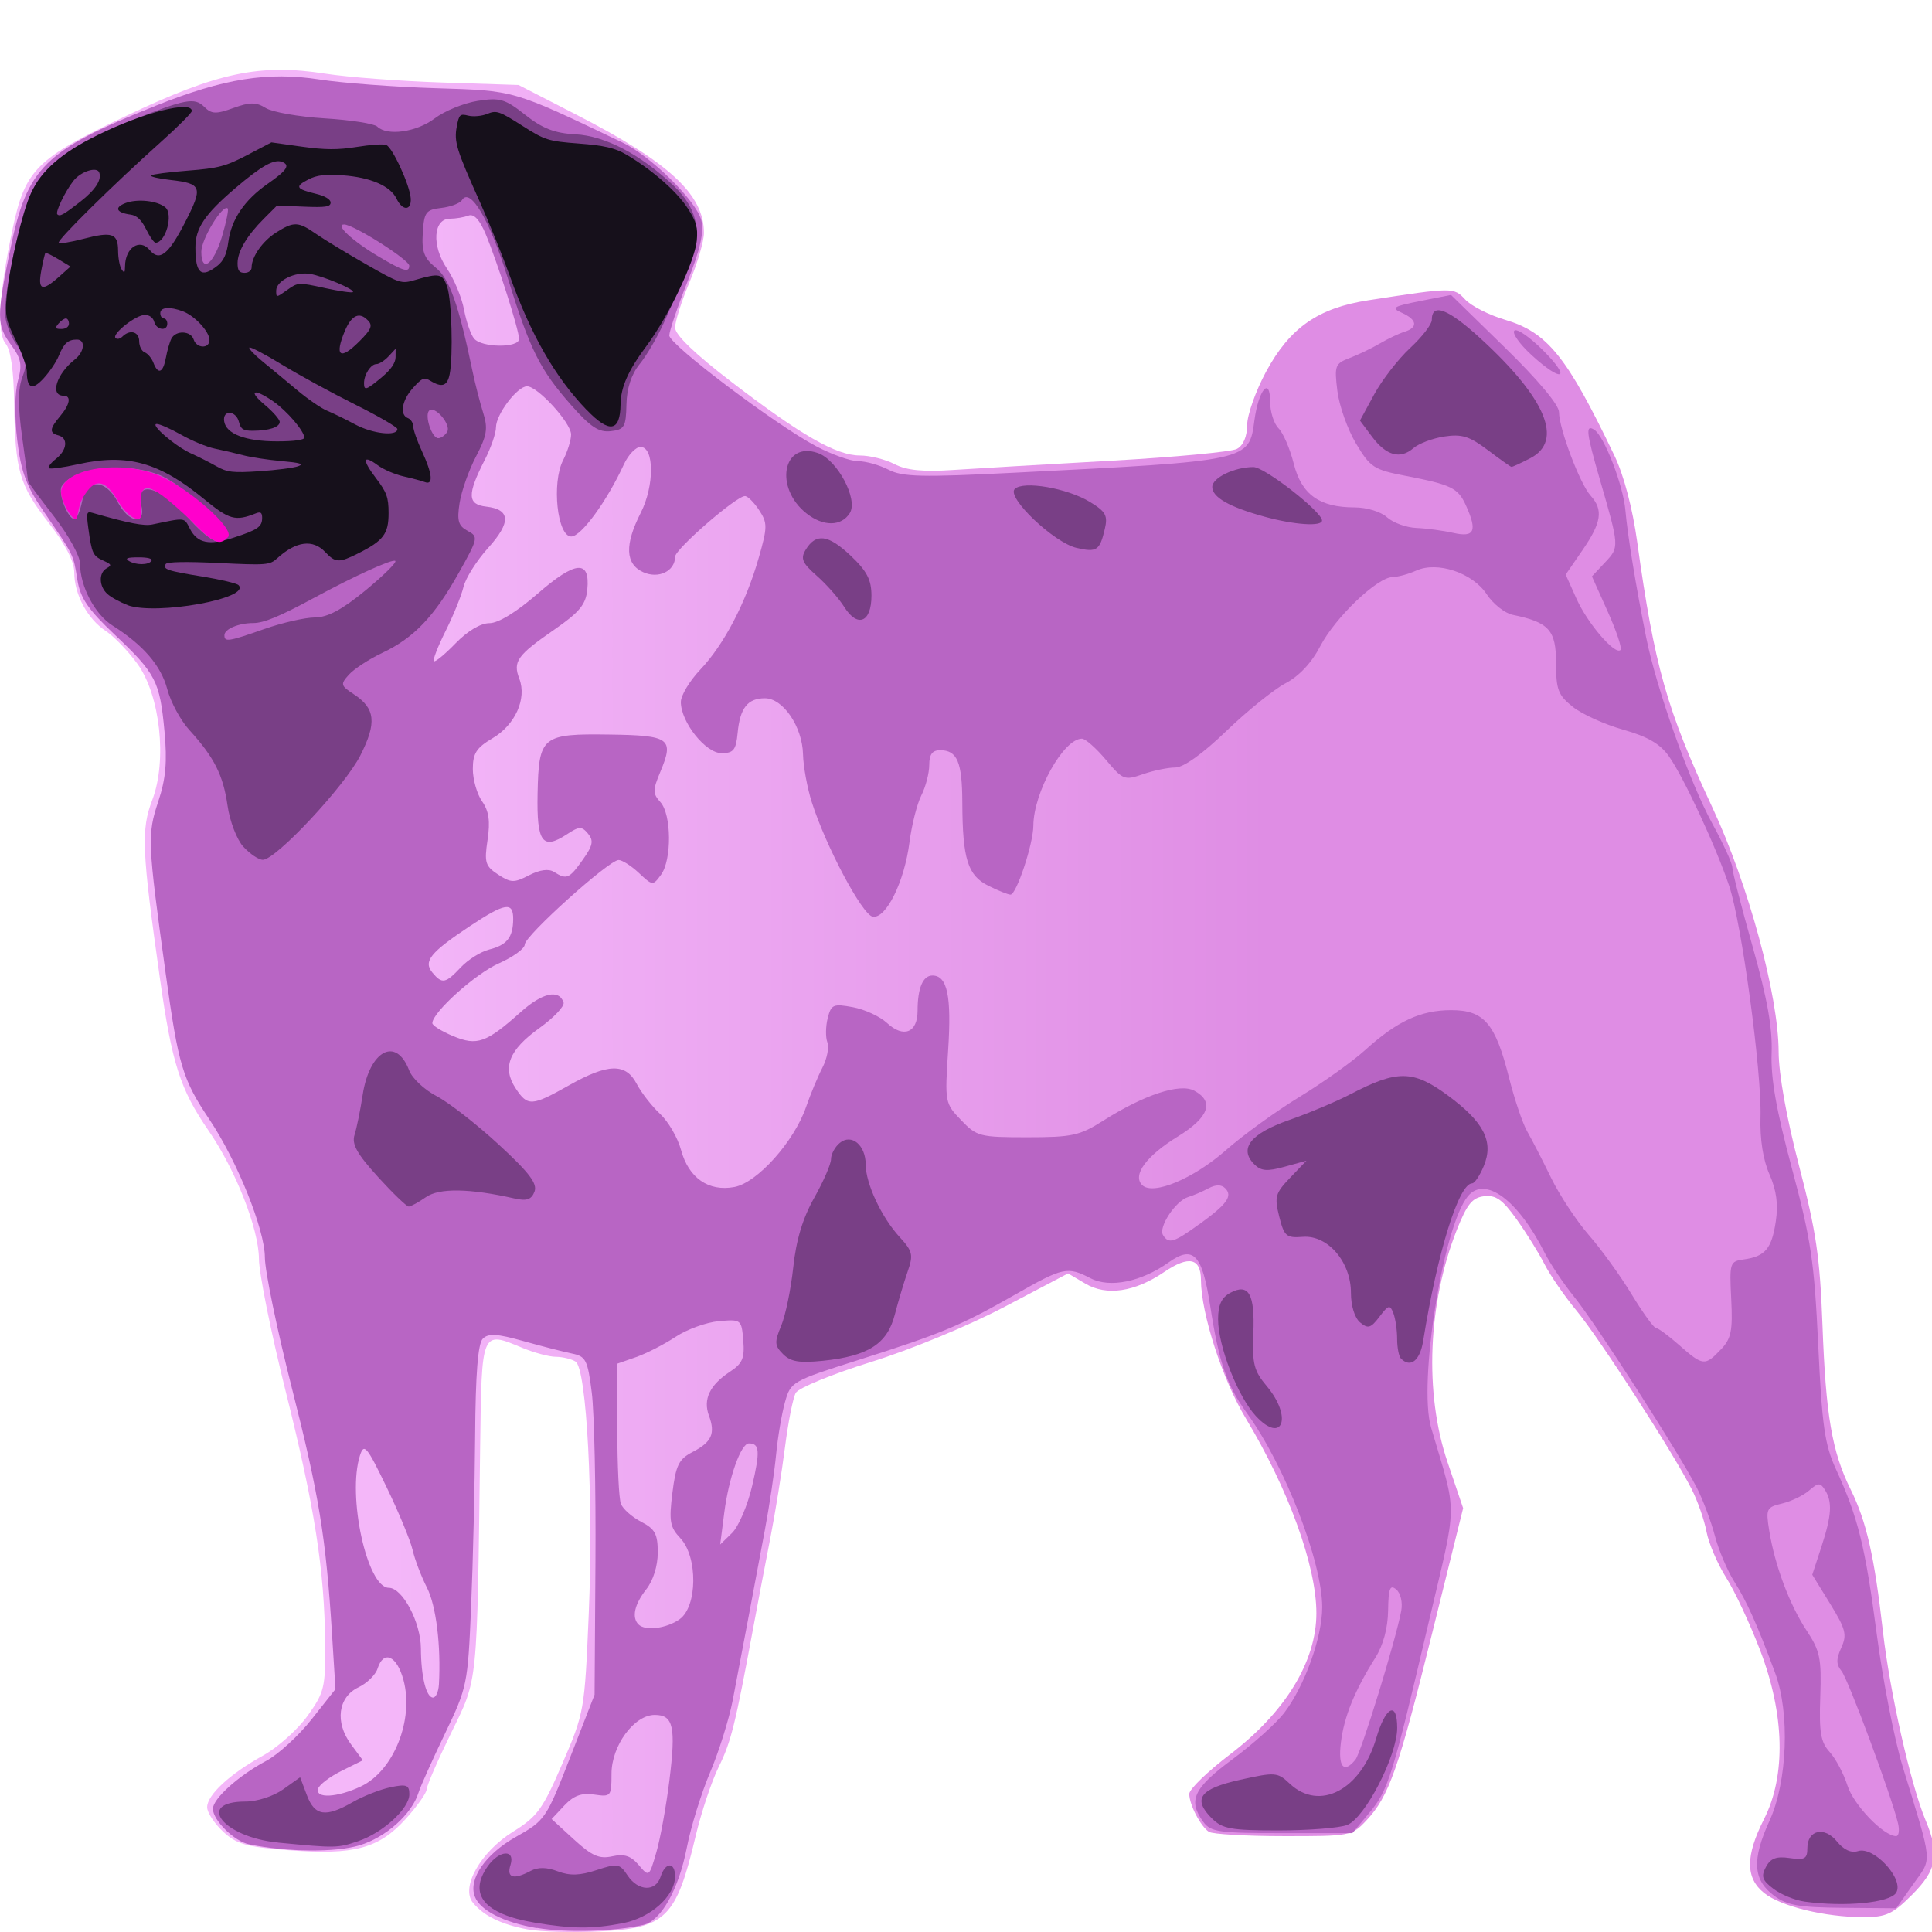 <?xml version="1.0" encoding="UTF-8" standalone="no"?>
<!-- Created with Inkscape (http://www.inkscape.org/) -->

<svg
   xmlns:dc="http://purl.org/dc/elements/1.1/"
   xmlns:cc="http://creativecommons.org/ns#"
   xmlns:rdf="http://www.w3.org/1999/02/22-rdf-syntax-ns#"
   xmlns:svg="http://www.w3.org/2000/svg"
   xmlns="http://www.w3.org/2000/svg"
   xmlns:xlink="http://www.w3.org/1999/xlink"
   xmlns:sodipodi="http://sodipodi.sourceforge.net/DTD/sodipodi-0.dtd"
   xmlns:inkscape="http://www.inkscape.org/namespaces/inkscape"
   width="64"
   height="64"
   id="svg2495"
   sodipodi:version="0.32"
   inkscape:version="0.47 r22583"
   inkscape:export-filename="percy 2.png"
   inkscape:export-xdpi="90"
   inkscape:export-ydpi="90"
   sodipodi:docname="persy_idle.svg"
   inkscape:output_extension="org.inkscape.output.svg.inkscape"
   version="1.0">
  <defs
     id="defs2497">
    <linearGradient
       id="linearGradient3176">
      <stop
         style="stop-color:#df8de4;stop-opacity:1;"
         offset="0"
         id="stop3178" />
      <stop
         style="stop-color:#f4b7f9;stop-opacity:1;"
         offset="1"
         id="stop3180" />
    </linearGradient>
    <inkscape:perspective
       sodipodi:type="inkscape:persp3d"
       inkscape:vp_x="0 : 526.18109 : 1"
       inkscape:vp_y="0 : 1000 : 0"
       inkscape:vp_z="744.09448 : 526.18109 : 1"
       inkscape:persp3d-origin="372.04724 : 350.78739 : 1"
       id="perspective2503" />
    <linearGradient
       inkscape:collect="always"
       xlink:href="#linearGradient3176"
       id="linearGradient3182"
       x1="802.891"
       y1="1565.736"
       x2="162.551"
       y2="1565.736"
       gradientUnits="userSpaceOnUse" />
    <linearGradient
       inkscape:collect="always"
       xlink:href="#linearGradient3176"
       id="linearGradient3213"
       gradientUnits="userSpaceOnUse"
       x1="802.891"
       y1="1565.736"
       x2="162.551"
       y2="1565.736"
       gradientTransform="matrix(0.046,0,0,0.046,-104.741,2127.04)" />
  </defs>
  <sodipodi:namedview
     id="base"
     pagecolor="#ffffff"
     bordercolor="#666666"
     borderopacity="1.0"
     inkscape:pageopacity="0.0"
     inkscape:pageshadow="2"
     inkscape:zoom="5.12"
     inkscape:cx="21.22186"
     inkscape:cy="47.708748"
     inkscape:document-units="px"
     inkscape:current-layer="g3204"
     showgrid="false"
     inkscape:window-width="1366"
     inkscape:window-height="716"
     inkscape:window-x="86"
     inkscape:window-y="129"
     inkscape:window-maximized="0" />
  <g
     inkscape:label="Ebene 1"
     inkscape:groupmode="layer"
     id="layer1"
     transform="translate(109.837,-2166.525)">
    <g
       id="g3204">
      <path
         style="fill:url(#linearGradient3213);fill-opacity:1"
         d="m -92.355,2230.44 c -0.871,-0.162 -1.45,-0.444 -1.813,-0.881 -0.419,-0.504 0.246,-1.685 1.327,-2.357 0.806,-0.501 0.983,-0.746 1.636,-2.263 0.723,-1.679 0.734,-1.743 0.871,-4.955 0.161,-3.767 -0.067,-8.12 -0.438,-8.355 -0.134,-0.085 -0.427,-0.156 -0.651,-0.158 -0.224,0 -0.728,-0.137 -1.119,-0.3 -1.349,-0.563 -1.339,-0.587 -1.389,3.266 -0.105,8.046 -0.066,7.661 -0.968,9.508 -0.443,0.906 -0.805,1.742 -0.805,1.857 0,0.115 -0.311,0.553 -0.69,0.974 -0.89,0.985 -1.712,1.206 -3.862,1.041 -1.426,-0.11 -1.743,-0.199 -2.193,-0.619 -0.289,-0.27 -0.526,-0.632 -0.526,-0.805 0,-0.409 0.751,-1.104 1.851,-1.712 0.484,-0.268 1.149,-0.861 1.476,-1.318 0.554,-0.773 0.595,-0.941 0.582,-2.392 -0.021,-2.435 -0.347,-4.523 -1.304,-8.341 -0.486,-1.94 -0.886,-3.921 -0.889,-4.402 -0.006,-0.994 -0.771,-2.944 -1.665,-4.243 -0.946,-1.375 -1.217,-2.22 -1.616,-5.052 -0.6,-4.252 -0.629,-4.925 -0.252,-5.911 0.497,-1.302 0.261,-3.466 -0.492,-4.505 -0.305,-0.421 -0.776,-0.911 -1.047,-1.088 -0.607,-0.398 -1.047,-1.215 -1.047,-1.945 0,-0.359 -0.295,-0.93 -0.847,-1.641 -0.979,-1.26 -1.112,-1.723 -1.143,-3.972 -0.015,-1.078 -0.113,-1.756 -0.283,-1.961 -0.296,-0.357 -0.215,-1.697 0.228,-3.788 0.42,-1.983 0.773,-2.336 3.754,-3.754 3.04,-1.446 4.437,-1.742 6.616,-1.402 0.737,0.115 2.477,0.246 3.866,0.292 l 2.527,0.082 1.91,0.981 c 3.087,1.586 4.232,2.647 4.232,3.921 0,0.272 -0.215,1.005 -0.478,1.63 -0.263,0.625 -0.478,1.302 -0.478,1.505 0,0.24 0.652,0.868 1.879,1.808 2.297,1.761 3.464,2.429 4.244,2.429 0.327,0 0.843,0.128 1.147,0.286 0.401,0.207 0.935,0.26 1.952,0.193 0.77,-0.051 3.122,-0.189 5.227,-0.306 2.105,-0.118 3.978,-0.294 4.162,-0.391 0.211,-0.112 0.337,-0.406 0.34,-0.792 0.003,-0.338 0.283,-1.129 0.622,-1.758 0.789,-1.463 1.725,-2.118 3.391,-2.374 2.809,-0.433 2.83,-0.433 3.212,-0.023 0.197,0.211 0.785,0.511 1.308,0.666 1.419,0.421 2.055,1.21 3.632,4.501 0.314,0.655 0.6,1.739 0.757,2.87 0.573,4.124 0.976,5.545 2.496,8.803 1.186,2.543 2.181,6.212 2.188,8.074 0.003,0.75 0.26,2.185 0.679,3.791 0.564,2.162 0.69,3.021 0.773,5.263 0.111,3.007 0.315,4.199 0.936,5.454 0.523,1.057 0.783,2.203 1.066,4.689 0.229,2.019 0.922,5.09 1.416,6.27 0.47,1.126 0.378,1.633 -0.449,2.46 -0.646,0.646 -0.857,0.743 -1.617,0.743 -1.262,0 -2.716,-0.352 -3.277,-0.794 -0.629,-0.495 -0.631,-1.23 -0.008,-2.46 0.727,-1.436 0.68,-3.458 -0.13,-5.581 -0.335,-0.877 -0.842,-1.964 -1.128,-2.414 -0.285,-0.45 -0.578,-1.135 -0.651,-1.522 -0.073,-0.387 -0.296,-1.026 -0.498,-1.42 -0.629,-1.233 -3.062,-5.002 -3.81,-5.903 -0.393,-0.474 -0.868,-1.163 -1.055,-1.531 -0.187,-0.368 -0.604,-1.04 -0.927,-1.492 -0.465,-0.652 -0.688,-0.81 -1.074,-0.765 -0.395,0.046 -0.567,0.259 -0.908,1.118 -0.961,2.429 -1.08,5.407 -0.307,7.69 l 0.517,1.526 -1.026,4.142 c -1.117,4.513 -1.43,5.404 -2.176,6.2 -0.484,0.517 -0.533,0.526 -2.751,0.523 -1.242,0 -2.352,-0.066 -2.468,-0.143 -0.279,-0.186 -0.651,-0.905 -0.651,-1.257 0,-0.154 0.605,-0.741 1.345,-1.304 1.835,-1.397 2.866,-3.082 2.866,-4.684 0,-1.561 -0.922,-4.103 -2.343,-6.461 -0.767,-1.273 -1.474,-3.456 -1.481,-4.573 -0.004,-0.732 -0.402,-0.819 -1.216,-0.267 -0.98,0.665 -1.91,0.802 -2.616,0.385 l -0.57,-0.337 -2.104,1.106 c -1.2,0.631 -3.102,1.417 -4.427,1.829 -1.277,0.398 -2.398,0.858 -2.489,1.022 -0.092,0.164 -0.252,0.973 -0.357,1.799 -0.105,0.826 -0.325,2.19 -0.49,3.032 -0.165,0.842 -0.419,2.177 -0.565,2.966 -0.594,3.208 -0.733,3.768 -1.141,4.593 -0.234,0.474 -0.578,1.507 -0.765,2.296 -0.64,2.706 -0.986,3.048 -3.189,3.154 -0.882,0.042 -1.948,0.012 -2.369,-0.066 z"
         id="path2901" />
      <path
         style="fill:#b865c4"
         d="m -92.06,2230.396 c -1.103,-0.191 -1.871,-0.584 -2.049,-1.048 -0.22,-0.573 0.351,-1.402 1.355,-1.969 0.976,-0.551 1.01,-0.6 1.804,-2.638 l 0.809,-2.077 0.029,-4.402 c 0.016,-2.421 -0.039,-4.94 -0.121,-5.599 -0.137,-1.091 -0.195,-1.206 -0.657,-1.3 -0.279,-0.057 -1.005,-0.243 -1.614,-0.414 -0.872,-0.245 -1.156,-0.261 -1.34,-0.077 -0.161,0.162 -0.24,1.157 -0.254,3.237 -0.012,1.652 -0.071,4.189 -0.133,5.639 -0.109,2.574 -0.129,2.671 -0.868,4.21 -0.416,0.866 -0.811,1.748 -0.877,1.958 -0.225,0.714 -1.082,1.477 -1.953,1.739 -0.794,0.239 -2.38,0.225 -3.654,-0.032 -0.49,-0.099 -1.201,-0.797 -1.201,-1.179 0,-0.335 0.855,-1.103 1.768,-1.589 0.393,-0.209 1.07,-0.829 1.504,-1.378 l 0.788,-0.997 -0.114,-1.823 c -0.2,-3.201 -0.431,-4.614 -1.337,-8.178 -0.487,-1.917 -0.887,-3.854 -0.888,-4.306 -0.003,-0.917 -0.916,-3.188 -1.833,-4.558 -0.897,-1.34 -1.03,-1.784 -1.455,-4.859 -0.598,-4.335 -0.609,-4.58 -0.243,-5.681 0.25,-0.753 0.3,-1.314 0.206,-2.322 -0.155,-1.664 -0.282,-1.911 -1.652,-3.207 -0.884,-0.836 -1.138,-1.21 -1.235,-1.818 -0.136,-0.849 -0.103,-0.782 -1.111,-2.254 -0.58,-0.847 -0.754,-1.312 -0.88,-2.366 -0.092,-0.766 -0.084,-1.582 0.021,-1.961 0.148,-0.537 0.111,-0.742 -0.22,-1.189 -0.489,-0.661 -0.491,-0.947 -0.026,-3.201 0.556,-2.696 1.125,-3.255 4.822,-4.734 2.247,-0.899 3.705,-1.131 5.426,-0.864 0.737,0.115 2.459,0.244 3.827,0.287 2.661,0.084 2.517,0.042 6.208,1.804 0.935,0.446 2.445,1.939 2.603,2.573 0.096,0.386 -0.034,0.96 -0.464,2.048 -0.329,0.831 -0.597,1.627 -0.597,1.767 0,0.302 3.513,2.953 4.861,3.668 0.516,0.273 1.144,0.497 1.397,0.497 0.253,0 0.705,0.127 1.005,0.282 0.462,0.239 1.096,0.254 4.153,0.1 7.831,-0.395 7.786,-0.385 7.967,-1.732 0.137,-1.019 0.521,-1.473 0.521,-0.616 0,0.329 0.125,0.724 0.279,0.877 0.153,0.153 0.38,0.68 0.503,1.17 0.257,1.022 0.851,1.449 2.016,1.449 0.404,0 0.869,0.142 1.075,0.328 0.2,0.181 0.637,0.339 0.972,0.353 0.335,0.013 0.889,0.088 1.231,0.165 0.697,0.158 0.795,-0.065 0.405,-0.922 -0.259,-0.568 -0.48,-0.676 -1.981,-0.966 -1.066,-0.205 -1.181,-0.28 -1.655,-1.073 -0.28,-0.469 -0.558,-1.254 -0.618,-1.744 -0.103,-0.838 -0.078,-0.904 0.411,-1.091 0.286,-0.109 0.736,-0.326 0.999,-0.481 0.263,-0.155 0.629,-0.329 0.813,-0.386 0.456,-0.141 0.421,-0.402 -0.086,-0.628 -0.369,-0.165 -0.294,-0.213 0.603,-0.39 l 1.024,-0.203 1.789,1.747 c 1.091,1.065 1.789,1.898 1.789,2.134 0,0.544 0.692,2.375 1.045,2.765 0.427,0.472 0.366,0.888 -0.265,1.805 l -0.559,0.813 0.358,0.799 c 0.367,0.819 1.278,1.879 1.459,1.698 0.056,-0.056 -0.135,-0.627 -0.423,-1.27 l -0.524,-1.168 0.435,-0.464 c 0.476,-0.506 0.476,-0.507 -0.168,-2.729 -0.456,-1.572 -0.488,-1.849 -0.194,-1.667 0.33,0.204 0.961,1.83 1.035,2.668 0.075,0.846 0.336,2.449 0.688,4.212 0.338,1.694 1.443,4.804 2.196,6.178 0.362,0.661 0.659,1.312 0.659,1.445 0,0.134 0.302,1.314 0.672,2.623 0.489,1.731 0.66,2.694 0.629,3.53 -0.031,0.832 0.156,1.892 0.676,3.829 0.629,2.346 0.737,3.072 0.868,5.837 0.127,2.685 0.215,3.301 0.588,4.114 0.733,1.598 0.971,2.56 1.35,5.454 0.2,1.526 0.587,3.507 0.861,4.402 1.01,3.302 0.983,2.995 0.35,3.889 l -0.565,0.8 -1.764,-0.015 c -1.455,-0.012 -1.855,-0.083 -2.284,-0.402 -0.698,-0.519 -0.739,-1.192 -0.15,-2.479 0.594,-1.298 0.681,-3.57 0.188,-4.898 -0.6,-1.615 -0.933,-2.359 -1.349,-3.018 -0.233,-0.368 -0.525,-1.057 -0.649,-1.53 -0.124,-0.473 -0.393,-1.188 -0.598,-1.59 -0.575,-1.128 -3.339,-5.428 -4.061,-6.321 -0.355,-0.439 -0.798,-1.099 -0.983,-1.468 -0.879,-1.747 -1.975,-2.551 -2.54,-1.866 -0.82,0.994 -1.649,6.197 -1.22,7.658 0.881,2.995 0.889,2.335 -0.078,6.455 -1.207,5.143 -1.335,5.556 -1.97,6.317 l -0.558,0.668 -2.333,0 c -2.088,0 -2.361,-0.039 -2.604,-0.371 -0.519,-0.71 -0.329,-1.117 0.97,-2.079 0.683,-0.506 1.451,-1.194 1.707,-1.531 0.68,-0.894 1.261,-2.508 1.261,-3.503 0,-1.502 -1.238,-4.695 -2.491,-6.425 -0.673,-0.928 -0.928,-1.673 -1.219,-3.554 -0.266,-1.722 -0.559,-2.026 -1.384,-1.439 -0.9,0.64 -1.942,0.851 -2.577,0.523 -0.771,-0.399 -0.909,-0.369 -2.497,0.536 -1.816,1.035 -2.432,1.292 -5.188,2.167 -2.215,0.703 -2.251,0.724 -2.441,1.401 -0.106,0.378 -0.239,1.161 -0.294,1.74 -0.056,0.579 -0.222,1.698 -0.371,2.488 -0.148,0.789 -0.399,2.124 -0.557,2.966 -0.158,0.842 -0.387,2.048 -0.509,2.679 -0.122,0.632 -0.459,1.708 -0.75,2.392 -0.291,0.684 -0.637,1.804 -0.77,2.488 -0.269,1.386 -0.85,2.422 -1.434,2.56 -0.935,0.221 -2.574,0.267 -3.535,0.101 z m 4.396,-4.88 c 0.222,-1.789 0.135,-2.182 -0.484,-2.182 -0.683,0 -1.432,1.02 -1.432,1.95 0,0.749 -0.017,0.77 -0.572,0.689 -0.423,-0.062 -0.682,0.033 -0.992,0.363 l -0.42,0.447 0.738,0.676 c 0.598,0.547 0.839,0.654 1.27,0.559 0.4,-0.088 0.617,-0.017 0.876,0.287 0.343,0.403 0.345,0.402 0.583,-0.411 0.131,-0.448 0.326,-1.518 0.433,-2.378 z m 40.701,1.406 c -0.219,-0.915 -1.655,-4.782 -1.873,-5.045 -0.177,-0.213 -0.178,-0.391 -0.006,-0.769 0.196,-0.43 0.15,-0.612 -0.368,-1.455 l -0.593,-0.963 0.301,-0.92 c 0.343,-1.048 0.371,-1.494 0.118,-1.893 -0.154,-0.243 -0.222,-0.24 -0.523,0.022 -0.191,0.166 -0.594,0.36 -0.896,0.432 -0.518,0.123 -0.542,0.173 -0.428,0.887 0.184,1.151 0.672,2.458 1.235,3.312 0.452,0.685 0.502,0.926 0.458,2.202 -0.041,1.183 0.013,1.502 0.311,1.83 0.199,0.219 0.465,0.719 0.59,1.112 0.206,0.645 1.192,1.67 1.611,1.675 0.091,0 0.119,-0.192 0.063,-0.428 z m -50.913,-1.222 c 1.081,-0.513 1.758,-2.21 1.405,-3.521 -0.218,-0.81 -0.659,-1.006 -0.858,-0.381 -0.066,0.208 -0.352,0.488 -0.635,0.623 -0.675,0.322 -0.785,1.157 -0.248,1.884 l 0.394,0.533 -0.703,0.349 c -0.387,0.192 -0.736,0.456 -0.777,0.588 -0.105,0.339 0.632,0.3 1.421,-0.074 z m 32.939,-0.883 c 0.192,-0.237 1.349,-3.997 1.519,-4.939 0.05,-0.275 -0.023,-0.582 -0.167,-0.701 -0.207,-0.171 -0.258,-0.038 -0.269,0.7 -0.009,0.582 -0.161,1.147 -0.423,1.562 -0.685,1.089 -1.035,1.95 -1.14,2.804 -0.101,0.816 0.094,1.049 0.479,0.574 z m -30.36,-2.488 c 0.071,-1.291 -0.092,-2.615 -0.397,-3.213 -0.19,-0.373 -0.403,-0.932 -0.474,-1.244 -0.071,-0.311 -0.459,-1.249 -0.862,-2.082 -0.657,-1.36 -0.748,-1.468 -0.882,-1.053 -0.43,1.333 0.236,4.386 0.956,4.386 0.453,0 1.059,1.145 1.062,2.009 0.004,0.933 0.176,1.627 0.403,1.627 0.093,0 0.18,-0.194 0.193,-0.431 z m 7.971,-2.164 c 0.594,-0.416 0.61,-2.064 0.027,-2.685 -0.347,-0.369 -0.381,-0.564 -0.264,-1.502 0.115,-0.921 0.213,-1.118 0.669,-1.354 0.635,-0.329 0.761,-0.61 0.541,-1.206 -0.2,-0.54 0.029,-1.015 0.7,-1.455 0.411,-0.269 0.487,-0.448 0.438,-1.032 -0.058,-0.697 -0.068,-0.705 -0.809,-0.64 -0.412,0.037 -1.058,0.27 -1.435,0.52 -0.377,0.249 -0.965,0.551 -1.307,0.67 l -0.622,0.217 0,2.166 c 0,1.192 0.053,2.306 0.119,2.476 0.065,0.17 0.367,0.438 0.67,0.595 0.462,0.239 0.551,0.404 0.551,1.02 0,0.445 -0.151,0.927 -0.383,1.221 -0.389,0.495 -0.485,0.93 -0.255,1.16 0.224,0.224 0.922,0.137 1.361,-0.17 z m 2.407,-4.426 c 0.266,-1.146 0.246,-1.399 -0.11,-1.399 -0.264,0 -0.668,1.137 -0.816,2.296 l -0.135,1.053 0.393,-0.383 c 0.216,-0.211 0.517,-0.915 0.668,-1.567 z m 32.089,-4.509 c 0.343,-0.365 0.395,-0.619 0.342,-1.675 -0.06,-1.201 -0.046,-1.246 0.416,-1.31 0.708,-0.098 0.925,-0.354 1.06,-1.255 0.086,-0.572 0.024,-1.033 -0.209,-1.563 -0.212,-0.482 -0.319,-1.163 -0.297,-1.9 0.044,-1.494 -0.625,-6.427 -1.038,-7.655 -0.442,-1.313 -1.514,-3.617 -2,-4.3 -0.291,-0.409 -0.706,-0.649 -1.512,-0.876 -0.611,-0.172 -1.361,-0.511 -1.667,-0.755 -0.488,-0.389 -0.556,-0.567 -0.556,-1.459 0,-1.084 -0.234,-1.344 -1.435,-1.59 -0.263,-0.054 -0.651,-0.361 -0.861,-0.681 -0.467,-0.712 -1.636,-1.103 -2.338,-0.784 -0.25,0.114 -0.602,0.21 -0.781,0.213 -0.509,0.01 -1.9,1.339 -2.395,2.289 -0.286,0.55 -0.7,0.993 -1.149,1.229 -0.386,0.203 -1.268,0.914 -1.961,1.581 -0.794,0.764 -1.421,1.211 -1.695,1.211 -0.24,0 -0.722,0.1 -1.072,0.222 -0.609,0.212 -0.662,0.191 -1.225,-0.478 -0.323,-0.385 -0.681,-0.7 -0.794,-0.7 -0.609,0 -1.603,1.781 -1.609,2.884 -0.004,0.606 -0.56,2.283 -0.757,2.283 -0.079,0 -0.409,-0.132 -0.734,-0.294 -0.685,-0.342 -0.855,-0.888 -0.862,-2.762 -0.005,-1.342 -0.169,-1.728 -0.736,-1.728 -0.258,0 -0.359,0.138 -0.359,0.488 0,0.268 -0.117,0.72 -0.261,1.005 -0.144,0.284 -0.32,0.981 -0.393,1.549 -0.168,1.317 -0.78,2.554 -1.222,2.471 -0.346,-0.066 -1.552,-2.334 -2.015,-3.79 -0.151,-0.474 -0.282,-1.189 -0.291,-1.589 -0.022,-0.915 -0.661,-1.855 -1.262,-1.855 -0.573,0 -0.825,0.321 -0.904,1.149 -0.054,0.566 -0.136,0.669 -0.534,0.669 -0.529,0 -1.347,-1.029 -1.347,-1.695 0,-0.217 0.29,-0.699 0.644,-1.072 0.784,-0.825 1.51,-2.214 1.936,-3.704 0.292,-1.021 0.293,-1.152 0.013,-1.579 -0.168,-0.256 -0.379,-0.466 -0.47,-0.466 -0.288,0 -2.314,1.759 -2.314,2.009 0,0.478 -0.549,0.743 -1.058,0.511 -0.593,-0.27 -0.618,-0.91 -0.079,-1.967 0.455,-0.893 0.451,-2.18 -0.008,-2.18 -0.156,0 -0.404,0.258 -0.549,0.574 -0.563,1.221 -1.417,2.392 -1.746,2.392 -0.463,0 -0.653,-1.779 -0.27,-2.526 0.146,-0.284 0.265,-0.668 0.265,-0.852 0,-0.386 -1.107,-1.597 -1.459,-1.597 -0.324,0 -1.029,0.931 -1.029,1.359 0,0.193 -0.166,0.677 -0.37,1.075 -0.589,1.153 -0.579,1.479 0.046,1.551 0.81,0.093 0.829,0.521 0.062,1.37 -0.377,0.418 -0.744,0.998 -0.814,1.29 -0.07,0.292 -0.337,0.949 -0.592,1.459 -0.255,0.51 -0.431,0.961 -0.39,1.002 0.041,0.04 0.365,-0.226 0.72,-0.593 0.396,-0.408 0.83,-0.667 1.12,-0.667 0.296,0 0.896,-0.367 1.595,-0.975 1.261,-1.097 1.746,-1.137 1.648,-0.138 -0.049,0.495 -0.257,0.748 -1.092,1.326 -1.234,0.854 -1.378,1.056 -1.159,1.63 0.252,0.661 -0.138,1.527 -0.886,1.968 -0.536,0.316 -0.655,0.501 -0.655,1.02 0,0.348 0.138,0.831 0.307,1.072 0.226,0.323 0.274,0.658 0.181,1.276 -0.112,0.75 -0.076,0.87 0.348,1.148 0.425,0.278 0.531,0.281 1.026,0.025 0.358,-0.185 0.649,-0.224 0.828,-0.111 0.417,0.264 0.503,0.228 0.95,-0.401 0.336,-0.471 0.369,-0.634 0.177,-0.866 -0.209,-0.251 -0.291,-0.249 -0.703,0.022 -0.81,0.53 -1.001,0.265 -0.969,-1.344 0.039,-1.914 0.136,-1.994 2.393,-1.962 1.992,0.028 2.134,0.133 1.675,1.231 -0.257,0.614 -0.256,0.724 0.002,1.009 0.368,0.407 0.38,1.912 0.018,2.406 -0.267,0.365 -0.279,0.364 -0.73,-0.059 -0.252,-0.237 -0.555,-0.431 -0.674,-0.431 -0.318,0 -3.109,2.513 -3.109,2.799 0,0.135 -0.387,0.416 -0.861,0.626 -0.775,0.343 -2.198,1.623 -2.2,1.979 -5.06e-4,0.078 0.308,0.27 0.686,0.428 0.797,0.333 1.098,0.226 2.245,-0.799 0.712,-0.637 1.267,-0.76 1.416,-0.315 0.04,0.121 -0.321,0.504 -0.803,0.85 -1.008,0.724 -1.237,1.305 -0.786,1.993 0.398,0.607 0.534,0.599 1.768,-0.097 1.294,-0.73 1.882,-0.743 2.244,-0.048 0.151,0.289 0.498,0.736 0.773,0.992 0.274,0.256 0.587,0.795 0.695,1.196 0.25,0.928 0.913,1.389 1.768,1.228 0.759,-0.142 1.98,-1.507 2.375,-2.653 0.144,-0.419 0.388,-1.005 0.541,-1.301 0.153,-0.296 0.227,-0.674 0.164,-0.839 -0.063,-0.165 -0.059,-0.524 0.01,-0.797 0.115,-0.457 0.183,-0.487 0.834,-0.367 0.39,0.072 0.898,0.307 1.13,0.522 0.548,0.51 1.014,0.326 1.014,-0.401 0,-0.753 0.176,-1.17 0.492,-1.17 0.493,0 0.637,0.681 0.521,2.463 -0.113,1.742 -0.108,1.768 0.429,2.328 0.52,0.542 0.614,0.567 2.192,0.567 1.481,0 1.736,-0.055 2.502,-0.541 1.367,-0.867 2.55,-1.258 3.029,-1.002 0.674,0.361 0.487,0.884 -0.542,1.517 -1.046,0.643 -1.513,1.279 -1.184,1.609 0.355,0.355 1.698,-0.205 2.786,-1.164 0.561,-0.494 1.655,-1.285 2.43,-1.758 0.776,-0.473 1.755,-1.172 2.176,-1.553 1.054,-0.955 1.84,-1.319 2.847,-1.319 1.087,0 1.462,0.438 1.913,2.233 0.181,0.719 0.453,1.523 0.604,1.786 0.152,0.263 0.506,0.952 0.788,1.531 0.282,0.579 0.847,1.435 1.254,1.902 0.408,0.467 1.046,1.35 1.417,1.962 0.372,0.612 0.734,1.113 0.805,1.115 0.071,0 0.421,0.26 0.778,0.574 0.777,0.685 0.85,0.692 1.369,0.141 z m -17.278,-4.15 c 0.92,-0.666 1.114,-0.936 0.857,-1.193 -0.126,-0.126 -0.311,-0.125 -0.548,0 -0.197,0.106 -0.503,0.238 -0.681,0.292 -0.416,0.128 -0.991,1 -0.83,1.26 0.186,0.302 0.356,0.251 1.201,-0.362 z m -24.463,-8.512 c 0.239,-0.254 0.662,-0.519 0.94,-0.589 0.587,-0.147 0.79,-0.404 0.794,-1.006 0.004,-0.586 -0.266,-0.543 -1.427,0.227 -1.32,0.876 -1.558,1.17 -1.249,1.543 0.321,0.386 0.434,0.365 0.942,-0.175 z m 1.929,-20.814 c 0,-0.289 -0.71,-2.52 -1.103,-3.466 -0.2,-0.481 -0.392,-0.691 -0.572,-0.622 -0.149,0.057 -0.425,0.104 -0.615,0.104 -0.554,0 -0.61,0.897 -0.103,1.644 0.239,0.352 0.495,0.965 0.569,1.364 0.074,0.398 0.224,0.832 0.333,0.963 0.252,0.305 1.49,0.316 1.49,0.013 z m 33.535,0.528 c -0.393,-0.36 -0.647,-0.722 -0.565,-0.804 0.082,-0.082 0.511,0.212 0.953,0.655 0.96,0.96 0.633,1.086 -0.389,0.149 z"
         id="path2897"
         sodipodi:nodetypes="csscccsssssssssssscccsssssssssssssssssssssssssssssssssssssssscccsscccscccssssssssssssscccssssssssssscccssssssssssssssssssccssscccsssccsscccsssssssssccssscccsccsssssccsssssssccsssssssscccsssssccscccccssssssssssssssssssssssssssssssssssssssssssssssssssssssssssssssssssssssssssssssssssssssssssssssssssssssssssssssssssssssccssssccssssccssssssccssc" />
      <path
         style="fill:#793f86"
         d="m -92.127,2230.215 c -1.665,-0.28 -2.209,-0.93 -1.556,-1.863 0.384,-0.547 0.925,-0.578 0.755,-0.042 -0.135,0.424 0.106,0.493 0.67,0.191 0.242,-0.129 0.532,-0.125 0.896,0.014 0.4,0.152 0.732,0.142 1.286,-0.04 0.698,-0.23 0.766,-0.218 1.028,0.177 0.35,0.527 0.934,0.549 1.095,0.04 0.156,-0.49 0.478,-0.497 0.478,-0.01 0,0.65 -0.805,1.373 -1.728,1.551 -1.013,0.195 -1.679,0.191 -2.925,-0.018 z m 42.065,-0.698 c -0.316,-0.043 -0.778,-0.233 -1.027,-0.422 -0.372,-0.282 -0.417,-0.411 -0.249,-0.724 0.154,-0.289 0.346,-0.36 0.788,-0.295 0.497,0.073 0.584,0.024 0.584,-0.325 0,-0.607 0.566,-0.737 0.981,-0.224 0.226,0.279 0.471,0.39 0.699,0.318 0.529,-0.168 1.539,0.939 1.261,1.381 -0.209,0.333 -1.693,0.476 -3.037,0.292 z m -50.564,-1.955 c -1.815,-0.174 -2.753,-1.358 -1.076,-1.358 0.381,0 0.924,-0.176 1.242,-0.402 l 0.565,-0.402 0.224,0.594 c 0.261,0.691 0.621,0.745 1.517,0.23 0.348,-0.2 0.913,-0.422 1.255,-0.494 0.528,-0.11 0.622,-0.075 0.622,0.233 0,0.475 -0.884,1.282 -1.703,1.556 -0.681,0.228 -0.731,0.229 -2.645,0.045 z m 30.937,-0.796 c -0.652,-0.652 -0.409,-0.985 0.938,-1.284 1.161,-0.258 1.232,-0.252 1.639,0.13 0.988,0.928 2.36,0.208 2.864,-1.504 0.312,-1.059 0.695,-1.249 0.695,-0.344 0,0.919 -1.07,2.993 -1.66,3.217 -0.258,0.098 -1.282,0.179 -2.275,0.179 -1.568,0 -1.857,-0.052 -2.2,-0.395 z m 1.455,-13.332 c -0.6,-0.645 -1.252,-2.317 -1.252,-3.21 0,-0.471 0.114,-0.717 0.403,-0.872 0.613,-0.328 0.818,0.034 0.765,1.35 -0.041,1.002 0.019,1.235 0.445,1.742 0.86,1.023 0.525,1.943 -0.361,0.99 z m -15.662,-2.05 c -0.283,-0.283 -0.29,-0.396 -0.063,-0.94 0.142,-0.34 0.322,-1.212 0.4,-1.939 0.097,-0.91 0.314,-1.627 0.696,-2.304 0.305,-0.541 0.555,-1.116 0.555,-1.279 0,-0.163 0.129,-0.403 0.287,-0.534 0.389,-0.323 0.861,0.067 0.861,0.712 0,0.63 0.522,1.746 1.121,2.4 0.435,0.474 0.463,0.592 0.269,1.148 -0.119,0.341 -0.311,0.985 -0.427,1.432 -0.251,0.966 -0.88,1.368 -2.383,1.523 -0.774,0.079 -1.066,0.032 -1.316,-0.219 z m 20.469,0.148 c -0.07,-0.07 -0.128,-0.364 -0.128,-0.654 0,-0.289 -0.056,-0.673 -0.125,-0.853 -0.111,-0.289 -0.163,-0.275 -0.46,0.118 -0.286,0.379 -0.38,0.407 -0.64,0.191 -0.181,-0.15 -0.305,-0.548 -0.305,-0.981 0,-1.026 -0.766,-1.919 -1.592,-1.856 -0.551,0.042 -0.619,-0.016 -0.784,-0.673 -0.164,-0.652 -0.13,-0.772 0.36,-1.284 l 0.541,-0.565 -0.723,0.2 c -0.579,0.16 -0.78,0.143 -1.005,-0.082 -0.517,-0.517 -0.124,-1.018 1.151,-1.464 0.654,-0.229 1.577,-0.618 2.051,-0.865 1.532,-0.8 2.06,-0.794 3.191,0.035 1.214,0.89 1.548,1.538 1.21,2.352 -0.131,0.316 -0.304,0.574 -0.385,0.574 -0.441,0 -1.15,2.279 -1.622,5.215 -0.106,0.659 -0.417,0.909 -0.736,0.59 z m -33.895,-6.027 c -0.689,-0.757 -0.869,-1.081 -0.77,-1.387 0.07,-0.22 0.191,-0.813 0.268,-1.317 0.226,-1.483 1.11,-1.952 1.541,-0.818 0.099,0.262 0.507,0.644 0.906,0.851 0.399,0.206 1.322,0.925 2.052,1.597 1.018,0.937 1.296,1.302 1.194,1.568 -0.101,0.264 -0.258,0.318 -0.657,0.228 -1.494,-0.338 -2.499,-0.353 -2.939,-0.046 -0.245,0.172 -0.502,0.312 -0.571,0.312 -0.069,0 -0.53,-0.444 -1.024,-0.987 z m -4.45,-10.925 c -0.219,-0.24 -0.453,-0.848 -0.528,-1.372 -0.145,-1.011 -0.442,-1.597 -1.268,-2.504 -0.288,-0.316 -0.615,-0.923 -0.728,-1.349 -0.206,-0.779 -0.791,-1.46 -1.816,-2.11 -0.586,-0.372 -1.074,-1.304 -1.074,-2.051 0,-0.248 -0.388,-0.95 -0.861,-1.56 -0.474,-0.61 -0.861,-1.135 -0.861,-1.168 0,-0.033 -0.089,-0.698 -0.198,-1.479 -0.139,-1.002 -0.137,-1.58 0.009,-1.964 0.173,-0.454 0.142,-0.631 -0.185,-1.073 -0.216,-0.291 -0.39,-0.77 -0.389,-1.064 0.007,-1.107 0.682,-3.806 1.098,-4.392 0.479,-0.673 1.579,-1.373 3.129,-1.993 1.747,-0.698 2.054,-0.755 2.371,-0.439 0.243,0.243 0.389,0.249 0.965,0.041 0.553,-0.2 0.752,-0.2 1.074,0 0.218,0.136 1.097,0.29 1.954,0.343 0.857,0.052 1.64,0.175 1.74,0.272 0.331,0.322 1.304,0.183 1.905,-0.272 0.326,-0.247 0.965,-0.507 1.42,-0.579 0.738,-0.116 0.909,-0.066 1.58,0.465 0.566,0.449 0.976,0.607 1.66,0.642 0.98,0.05 2.158,0.666 3.25,1.7 0.835,0.791 0.977,1.637 0.467,2.782 -0.218,0.49 -0.571,1.279 -0.784,1.753 -0.213,0.474 -0.575,1.094 -0.806,1.378 -0.276,0.34 -0.425,0.798 -0.437,1.34 -0.016,0.74 -0.068,0.829 -0.519,0.881 -0.394,0.046 -0.673,-0.137 -1.311,-0.861 -1.041,-1.181 -1.36,-1.821 -2.112,-4.242 -0.586,-1.888 -1.236,-2.989 -1.505,-2.554 -0.067,0.108 -0.376,0.226 -0.687,0.262 -0.512,0.059 -0.57,0.138 -0.613,0.83 -0.039,0.618 0.044,0.838 0.43,1.148 0.456,0.366 0.755,1.21 1.221,3.446 0.088,0.421 0.247,1.039 0.353,1.374 0.16,0.504 0.119,0.75 -0.24,1.435 -0.239,0.455 -0.484,1.15 -0.545,1.544 -0.091,0.586 -0.042,0.754 0.265,0.919 0.363,0.194 0.353,0.243 -0.289,1.388 -0.813,1.45 -1.491,2.161 -2.533,2.653 -0.437,0.207 -0.935,0.531 -1.106,0.72 -0.29,0.321 -0.28,0.365 0.158,0.652 0.716,0.469 0.768,0.944 0.218,2.028 -0.513,1.012 -2.797,3.457 -3.23,3.457 -0.138,0 -0.427,-0.194 -0.643,-0.431 z m 0.709,-7.224 c 0.579,-0.204 1.323,-0.373 1.652,-0.377 0.426,0 0.914,-0.264 1.679,-0.895 0.594,-0.489 1.04,-0.928 0.991,-0.977 -0.082,-0.081 -1.338,0.489 -2.696,1.224 -1.13,0.612 -1.663,0.833 -2.009,0.833 -0.486,0 -0.957,0.198 -0.957,0.403 0,0.234 0.13,0.214 1.34,-0.212 z m -1.25,-3.053 c 0.155,-0.251 -1.528,-1.776 -2.264,-2.052 -1.171,-0.438 -2.808,-0.245 -3.214,0.379 -0.138,0.212 0.2,1.089 0.419,1.089 0.075,0 0.188,-0.258 0.252,-0.574 0.082,-0.408 0.225,-0.574 0.497,-0.574 0.232,0 0.5,0.227 0.679,0.574 0.375,0.725 0.958,0.796 0.783,0.096 -0.205,-0.816 0.605,-0.613 1.503,0.377 0.772,0.851 1.13,1.033 1.345,0.685 z m 7.289,-3.472 c 0.144,-0.234 -0.413,-0.888 -0.598,-0.702 -0.158,0.158 0.091,0.912 0.302,0.912 0.092,0 0.226,-0.094 0.297,-0.21 z m -1.255,-5.503 c 0,-0.197 -1.848,-1.368 -2.159,-1.368 -0.314,0 0.272,0.546 1.138,1.06 0.819,0.486 1.02,0.547 1.02,0.308 z m -6.198,-0.988 c 0.137,-0.464 0.22,-0.873 0.184,-0.909 -0.16,-0.16 -0.875,1.01 -0.875,1.432 0,0.731 0.413,0.418 0.691,-0.522 z m 20.607,12.291 c -0.18,-0.286 -0.589,-0.75 -0.909,-1.032 -0.483,-0.424 -0.546,-0.571 -0.37,-0.861 0.34,-0.561 0.746,-0.509 1.487,0.19 0.542,0.511 0.693,0.801 0.693,1.329 0,0.885 -0.459,1.076 -0.901,0.374 z m 7.694,-1.957 c -0.752,-0.176 -2.324,-1.673 -2.047,-1.95 0.281,-0.281 1.734,-0.032 2.488,0.426 0.53,0.322 0.601,0.453 0.495,0.903 -0.167,0.71 -0.268,0.777 -0.936,0.621 z m -8.943,-1.14 c -1.081,-0.851 -0.788,-2.41 0.376,-2.001 0.646,0.227 1.341,1.535 1.057,1.988 -0.279,0.446 -0.876,0.451 -1.433,0.013 z m 15.161,0.104 c -1.162,-0.321 -1.721,-0.64 -1.721,-0.983 0,-0.304 0.734,-0.658 1.364,-0.658 0.371,0 2.271,1.481 2.272,1.77 1.4e-4,0.208 -0.919,0.146 -1.915,-0.129 z m 7.402,-2.206 c -0.601,-0.455 -0.859,-0.535 -1.435,-0.447 -0.387,0.059 -0.847,0.232 -1.024,0.385 -0.438,0.38 -0.903,0.25 -1.375,-0.383 l -0.396,-0.531 0.472,-0.868 c 0.259,-0.477 0.795,-1.167 1.189,-1.534 0.395,-0.366 0.718,-0.784 0.718,-0.929 0,-0.582 0.535,-0.377 1.627,0.624 2.164,1.985 2.742,3.384 1.636,3.955 -0.311,0.161 -0.59,0.29 -0.622,0.287 -0.032,0 -0.387,-0.255 -0.79,-0.56 z"
         id="path2893" />
      <path
         id="path2997"
         d="m -90.403,2180.106 c -1.046,-1.089 -1.843,-2.477 -2.543,-4.432 -0.237,-0.661 -0.682,-1.761 -0.988,-2.444 -0.788,-1.756 -0.866,-2.01 -0.772,-2.513 0.075,-0.4 0.108,-0.431 0.384,-0.361 0.166,0.041 0.449,0.015 0.629,-0.06 0.299,-0.124 0.399,-0.09 1.14,0.383 0.765,0.49 0.873,0.524 1.894,0.601 0.832,0.063 1.193,0.146 1.561,0.361 0.849,0.497 1.683,1.226 2.041,1.782 0.288,0.449 0.341,0.635 0.302,1.07 -0.061,0.679 -0.932,2.507 -1.663,3.487 -0.612,0.822 -0.854,1.366 -0.862,1.94 -0.013,0.911 -0.368,0.969 -1.122,0.184 l -10e-7,0 z"
         style="fill:#16101b;fill-opacity:1" />
      <path
         id="path2999"
         d="m -105.612,2186.567 c -0.244,-0.09 -0.545,-0.255 -0.669,-0.367 -0.279,-0.253 -0.292,-0.7 -0.024,-0.85 0.178,-0.1 0.165,-0.129 -0.114,-0.256 -0.342,-0.156 -0.378,-0.235 -0.493,-1.079 -0.069,-0.509 -0.056,-0.557 0.136,-0.502 1.203,0.345 1.707,0.443 1.982,0.386 1.117,-0.233 1.05,-0.241 1.249,0.143 0.248,0.48 0.634,0.558 1.443,0.295 0.806,-0.262 0.949,-0.362 0.949,-0.658 0,-0.173 -0.051,-0.211 -0.204,-0.15 -0.684,0.271 -0.882,0.216 -1.718,-0.47 -1.487,-1.223 -2.548,-1.517 -4.169,-1.157 -0.498,0.111 -0.936,0.17 -0.974,0.132 -0.038,-0.038 0.069,-0.179 0.239,-0.312 0.367,-0.289 0.406,-0.688 0.076,-0.774 -0.306,-0.081 -0.294,-0.219 0.058,-0.637 0.329,-0.391 0.377,-0.677 0.113,-0.677 -0.46,0 -0.235,-0.721 0.374,-1.201 0.321,-0.253 0.361,-0.661 0.066,-0.659 -0.293,0 -0.43,0.125 -0.595,0.532 -0.08,0.198 -0.304,0.533 -0.499,0.746 -0.382,0.419 -0.56,0.348 -0.563,-0.223 -9.4e-4,-0.155 -0.166,-0.619 -0.367,-1.03 -0.329,-0.675 -0.358,-0.821 -0.296,-1.486 0.092,-0.981 0.518,-2.784 0.804,-3.396 0.352,-0.756 1.018,-1.335 2.206,-1.919 1.518,-0.746 3.119,-1.155 3.119,-0.796 0,0.06 -0.457,0.518 -1.016,1.018 -1.586,1.42 -3.465,3.274 -3.392,3.348 0.037,0.037 0.405,-0.023 0.818,-0.131 0.949,-0.249 1.145,-0.181 1.148,0.394 9.4e-4,0.242 0.053,0.518 0.115,0.615 0.091,0.14 0.113,0.122 0.115,-0.095 0.004,-0.625 0.487,-0.942 0.821,-0.539 0.316,0.381 0.616,0.148 1.154,-0.896 0.618,-1.199 0.581,-1.31 -0.475,-1.43 -0.39,-0.044 -0.677,-0.111 -0.639,-0.15 0.038,-0.038 0.588,-0.11 1.221,-0.159 1.003,-0.078 1.255,-0.143 1.959,-0.512 l 0.808,-0.423 1.007,0.141 c 0.769,0.108 1.198,0.109 1.815,0.01 0.444,-0.073 0.885,-0.104 0.979,-0.068 0.209,0.08 0.784,1.331 0.814,1.769 0.028,0.417 -0.273,0.425 -0.471,0.011 -0.201,-0.42 -0.862,-0.706 -1.78,-0.772 -0.578,-0.041 -0.863,-0.01 -1.149,0.142 -0.446,0.23 -0.401,0.311 0.26,0.47 0.299,0.072 0.486,0.183 0.486,0.29 0,0.141 -0.164,0.166 -0.888,0.136 l -0.888,-0.037 -0.431,0.431 c -0.569,0.569 -0.875,1.086 -0.875,1.479 -3.4e-4,0.243 0.056,0.32 0.232,0.32 0.133,0 0.233,-0.078 0.233,-0.18 0,-0.356 0.364,-0.874 0.816,-1.159 0.585,-0.369 0.727,-0.364 1.318,0.047 0.266,0.185 1.008,0.636 1.648,1.001 1.135,0.648 1.175,0.661 1.629,0.528 0.814,-0.238 0.914,-0.217 1.068,0.229 0.15,0.434 0.202,2.289 0.081,2.894 -0.078,0.39 -0.254,0.45 -0.634,0.218 -0.21,-0.128 -0.278,-0.101 -0.58,0.234 -0.369,0.409 -0.45,0.892 -0.168,1 0.096,0.037 0.175,0.16 0.176,0.274 6.27e-4,0.114 0.132,0.487 0.291,0.83 0.345,0.742 0.381,1.125 0.095,1.015 -0.107,-0.041 -0.425,-0.126 -0.706,-0.189 -0.281,-0.063 -0.665,-0.228 -0.852,-0.366 -0.504,-0.373 -0.53,-0.188 -0.06,0.428 0.354,0.464 0.415,0.634 0.415,1.155 0,0.691 -0.168,0.912 -1.014,1.337 -0.626,0.314 -0.748,0.309 -1.081,-0.045 -0.411,-0.438 -0.968,-0.366 -1.597,0.206 -0.244,0.222 -0.353,0.231 -1.938,0.154 -1.069,-0.052 -1.706,-0.04 -1.751,0.033 -0.108,0.175 0.043,0.226 1.218,0.416 0.596,0.097 1.133,0.224 1.192,0.283 0.439,0.439 -2.731,1.011 -3.678,0.664 l 0,0 z m 0.793,-1.465 c 0.044,-0.071 -0.124,-0.116 -0.43,-0.115 -0.367,0 -0.455,0.032 -0.327,0.115 0.228,0.148 0.665,0.148 0.756,0 z m 4.86,-3.132 c 0.199,-0.075 0.068,-0.115 -0.554,-0.171 -0.448,-0.04 -1.024,-0.128 -1.28,-0.196 -0.256,-0.067 -0.675,-0.165 -0.931,-0.217 -0.256,-0.052 -0.753,-0.257 -1.105,-0.456 -0.352,-0.199 -0.719,-0.361 -0.815,-0.36 -0.246,0 0.62,0.747 1.144,0.98 0.235,0.105 0.611,0.295 0.835,0.422 0.352,0.2 0.545,0.222 1.427,0.163 0.561,-0.037 1.137,-0.112 1.28,-0.166 l -1e-6,0 z m 0.202,-0.948 c 0,-0.216 -0.573,-0.885 -1.028,-1.201 -0.648,-0.449 -0.854,-0.365 -0.281,0.115 0.272,0.228 0.495,0.483 0.495,0.566 0,0.174 -0.358,0.291 -0.9,0.293 -0.305,0 -0.39,-0.053 -0.449,-0.289 -0.097,-0.388 -0.547,-0.414 -0.492,-0.029 0.06,0.422 0.707,0.669 1.754,0.669 0.561,0 0.902,-0.047 0.902,-0.124 l 0,0 z m 3.084,-0.283 c 0,-0.064 -0.631,-0.43 -1.403,-0.815 -0.771,-0.384 -1.861,-0.979 -2.422,-1.321 -0.561,-0.343 -1.046,-0.597 -1.078,-0.565 -0.032,0.032 0.168,0.243 0.444,0.468 0.276,0.225 0.79,0.651 1.142,0.946 0.352,0.295 0.797,0.601 0.989,0.679 0.192,0.078 0.611,0.283 0.931,0.455 0.576,0.31 1.396,0.4 1.396,0.153 z m -0.518,-1.716 c 0.299,-0.248 0.456,-0.475 0.458,-0.662 l 0.002,-0.284 -0.237,0.255 c -0.13,0.14 -0.312,0.255 -0.403,0.255 -0.183,0 -0.407,0.348 -0.407,0.632 0,0.256 0.071,0.233 0.588,-0.196 l 10e-7,0 z m -7.152,-0.64 c 0.043,-0.24 0.126,-0.528 0.184,-0.64 0.146,-0.284 0.644,-0.264 0.737,0.029 0.095,0.299 0.524,0.313 0.524,0.017 0,-0.276 -0.484,-0.8 -0.876,-0.949 -0.438,-0.166 -0.753,-0.142 -0.753,0.06 0,0.096 0.052,0.174 0.116,0.174 0.064,0 0.116,0.079 0.116,0.174 0,0.26 -0.361,0.211 -0.432,-0.058 -0.037,-0.142 -0.159,-0.233 -0.314,-0.233 -0.297,0 -1.099,0.634 -0.969,0.766 0.049,0.05 0.151,0.029 0.227,-0.047 0.25,-0.25 0.557,-0.164 0.557,0.157 0,0.162 0.083,0.326 0.183,0.365 0.101,0.038 0.231,0.194 0.288,0.345 0.153,0.402 0.321,0.336 0.411,-0.161 l 0,0 z m 6.402,-0.541 c 0.441,-0.441 0.475,-0.558 0.223,-0.767 -0.254,-0.211 -0.494,-0.067 -0.696,0.415 -0.35,0.839 -0.157,0.982 0.473,0.351 l -1e-6,0 z m -9.612,-0.594 c 0,-0.096 -0.046,-0.174 -0.102,-0.174 -0.056,0 -0.167,0.079 -0.247,0.174 -0.121,0.146 -0.104,0.175 0.102,0.175 0.142,0 0.247,-0.074 0.247,-0.175 z m 8.471,-1.182 c 0.484,0.105 0.905,0.166 0.935,0.135 0.082,-0.081 -0.978,-0.531 -1.424,-0.603 -0.495,-0.081 -1.117,0.229 -1.117,0.555 0,0.235 0.004,0.235 0.363,-0.021 0.359,-0.256 0.371,-0.256 1.242,-0.067 l 0,0 z m -8.797,-0.375 0.376,-0.336 -0.398,-0.242 c -0.219,-0.133 -0.413,-0.226 -0.432,-0.207 -0.019,0.019 -0.08,0.279 -0.136,0.578 -0.123,0.659 0.026,0.711 0.59,0.207 z m 5.24,-0.359 c 0.21,-0.165 0.312,-0.386 0.366,-0.793 0.099,-0.747 0.531,-1.386 1.303,-1.925 0.642,-0.448 0.755,-0.62 0.477,-0.727 -0.266,-0.102 -0.689,0.137 -1.558,0.879 -1.004,0.857 -1.313,1.318 -1.313,1.955 0,0.867 0.193,1.029 0.725,0.61 l 0,0 z m -4.534,-2.129 c 0.496,-0.386 0.715,-0.725 0.622,-0.966 -0.078,-0.203 -0.607,-0.033 -0.85,0.274 -0.275,0.348 -0.61,1.04 -0.538,1.113 0.084,0.084 0.198,0.021 0.766,-0.421 l 0,0 z"
         style="fill:#16101b;fill-opacity:1" />
      <path
         id="path2522"
         d="m -104.997,2174.12 c -0.151,-0.309 -0.309,-0.458 -0.515,-0.486 -0.475,-0.064 -0.55,-0.235 -0.168,-0.382 0.392,-0.15 1.053,-0.08 1.319,0.141 0.273,0.227 0.013,1.172 -0.323,1.172 -0.052,0 -0.193,-0.201 -0.313,-0.446 l 0,0 z"
         style="fill:#16101b;fill-opacity:1" />
      <path
         sodipodi:nodetypes="csssssssscc"
         id="path2911"
         d="m -103.536,2183.742 c -1.258,-1.177 -1.646,-1.355 -1.646,-0.565 0,0.228 0.04,0.458 0.007,0.491 -0.11,0.111 -0.404,0.034 -0.794,-0.61 -0.492,-0.813 -0.833,-0.566 -1.153,0.01 -0.121,0.217 -0.139,0.632 -0.196,0.651 -0.132,0.044 -0.496,-0.582 -0.496,-0.881 0,-0.749 1.8,-1.093 3.142,-0.602 0.965,0.354 2.678,1.825 2.378,2.092 -0.218,0.193 -0.345,0.319 -1.077,-0.418 l -0.166,-0.166 z"
         style="fill:#ff00cc;fill-opacity:1" />
    </g>
  </g>
</svg>
